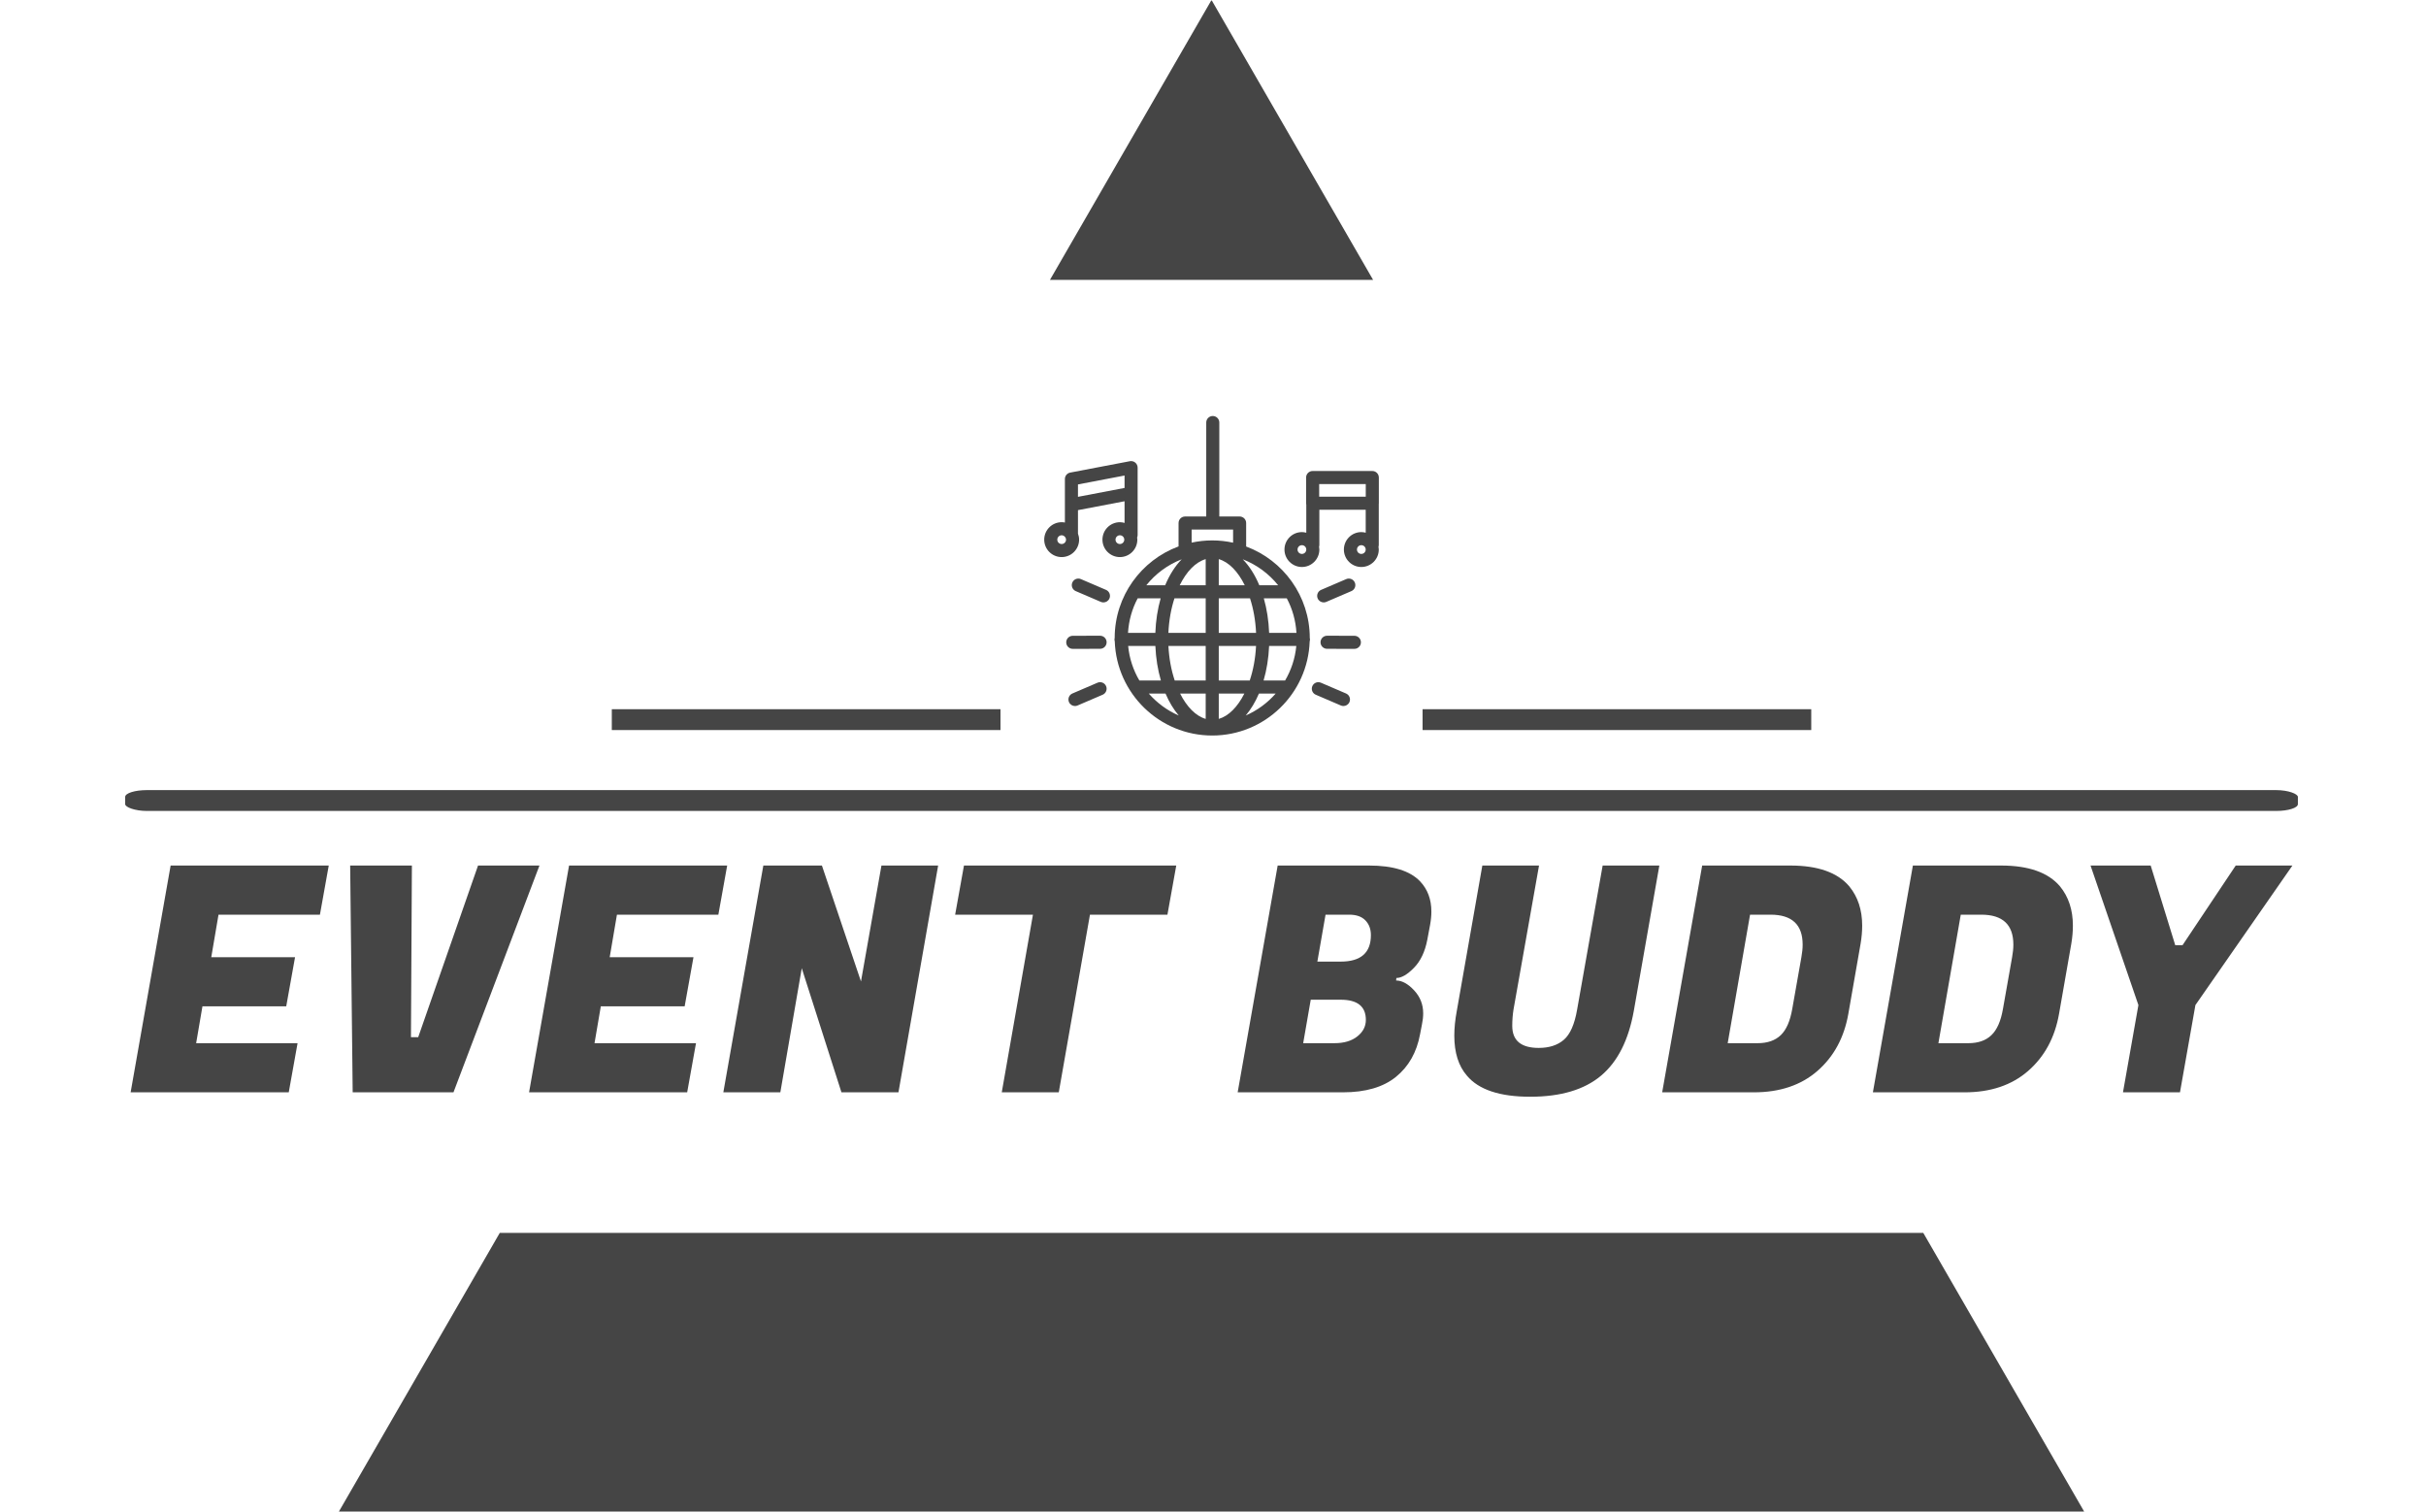 <svg xmlns="http://www.w3.org/2000/svg" version="1.1" xmlns:xlink="http://www.w3.org/1999/xlink" xmlns:svgjs="http://svgjs.dev/svgjs" width="1000" height="623" viewBox="0 0 1000 623"><g transform="matrix(1,0,0,1,-0.606,0.252)"><svg viewBox="0 0 396 247" data-background-color="#fbeaab" preserveAspectRatio="xMidYMid meet" height="623" width="1000" xmlns="http://www.w3.org/2000/svg" xmlns:xlink="http://www.w3.org/1999/xlink"><g id="tight-bounds" transform="matrix(1,0,0,1,0.24,-0.1)"><svg viewBox="0 0 395.52 247.2" height="247.2" width="395.52"><g><svg></svg></g><g><svg viewBox="0 0 395.52 247.2" height="247.2" width="395.52"><g><path xmlns="http://www.w3.org/2000/svg" d="M55.039 247.2l26.403-45.732 232.636 0 26.403 45.732zM197.76 0l26.403 45.732-52.806 0z" fill="#454545" fill-rule="nonzero" stroke="none" stroke-width="1" stroke-linecap="butt" stroke-linejoin="miter" stroke-miterlimit="10" stroke-dasharray="" stroke-dashoffset="0" font-family="none" font-weight="none" font-size="none" text-anchor="none" style="mix-blend-mode: normal" data-fill-palette-color="tertiary"></path></g><g transform="matrix(1,0,0,1,20.222,67.98)"><svg viewBox="0 0 355.076 111.24" height="111.24" width="355.076"><g><svg viewBox="0 0 397.498 124.53" height="111.24" width="355.076"><g><rect width="397.498" height="3.814" x="0" y="68.436" fill="#454545" opacity="1" stroke-width="0" stroke="transparent" fill-opacity="1" class="rect-o-0" data-fill-palette-color="secondary" rx="1%" id="o-0" data-palette-color="#454545"></rect></g><g transform="matrix(1,0,0,1,0.989,82.235)"><svg viewBox="0 0 395.52 42.295" height="42.295" width="395.52"><g id="textblocktransform"><svg viewBox="0 0 395.52 42.295" height="42.295" width="395.52" id="textblock"><g><svg viewBox="0 0 395.52 42.295" height="42.295" width="395.52"><g transform="matrix(1,0,0,1,0,0)"><svg width="395.52" viewBox="0.95 -36 343.18 36.7" height="42.295" data-palette-color="#454545"><path d="M27.45-7.8L26.05 0 0.95 0 7.3-36 32.4-36 31-28.2 14.9-28.2 13.75-21.45 27.05-21.45 25.65-13.65 12.35-13.65 11.35-7.8 27.45-7.8ZM45.45-8.75L46.6-8.75 56.1-36 65.85-36 52.2 0 36.2 0 35.8-36 45.6-36 45.45-8.75ZM90.7-7.8L89.3 0 64.2 0 70.55-36 95.65-36 94.25-28.2 78.15-28.2 77-21.45 90.3-21.45 88.9-13.65 75.59-13.65 74.59-7.8 90.7-7.8ZM120.14-36L129.14-36 122.84 0 113.79 0 107.49-19.7 104.09 0 95.04 0 101.39-36 110.69-36 116.89-17.6 120.14-36ZM166.94-36L165.54-28.2 153.24-28.2 148.29 0 139.24 0 144.19-28.2 131.84-28.2 133.24-36 166.94-36ZM183.04-36L197.54-36Q203.24-36 205.64-33.5L205.64-33.5Q207.44-31.6 207.44-28.7L207.44-28.7Q207.44-27.7 207.24-26.6L207.24-26.6 206.79-24.2Q206.24-21.35 204.66-19.75 203.09-18.15 201.89-18.15L201.89-18.15 201.84-17.75Q203.24-17.75 204.69-16.2 206.14-14.65 206.14-12.55L206.14-12.55Q206.14-11.7 205.94-10.75L205.94-10.75 205.64-9.2Q204.84-4.9 201.81-2.45 198.79 0 193.39 0L193.39 0 176.69 0 183.04-36ZM193.04-14.7L193.04-14.7 188.29-14.7 187.09-7.8 191.84-7.8Q191.94-7.8 192.04-7.8L192.04-7.8Q194.34-7.8 195.69-8.88 197.04-9.95 197.04-11.5L197.04-11.5Q197.04-14.7 193.04-14.7ZM194.39-28.2L194.39-28.2 190.64-28.2 189.34-20.75 193.04-20.75Q197.84-20.75 197.84-24.95L197.84-24.95Q197.84-26.4 196.96-27.3 196.09-28.2 194.39-28.2ZM234.36-2.63Q230.38 0.7 223.13 0.7 215.88 0.7 213.08-2.65L213.08-2.65Q211.08-4.95 211.08-9L211.08-9Q211.08-10.8 211.48-12.95L211.48-12.95 215.53-36 224.53-36 220.48-13.15Q220.28-11.9 220.28-10.55L220.28-10.55Q220.28-7.05 224.48-7.05L224.48-7.05Q226.98-7.05 228.48-8.35 229.98-9.65 230.58-13.15L230.58-13.15 234.63-36 243.63-36 239.58-12.95Q238.33-5.95 234.36-2.63ZM250.43-36L264.43-36Q270.98-36 273.78-32.7L273.78-32.7Q275.83-30.2 275.83-26.45L275.83-26.45Q275.83-25.1 275.58-23.6L275.58-23.6 273.63-12.45Q272.63-6.8 268.73-3.4 264.83 0 258.63 0L258.63 0 244.08 0 250.43-36ZM261.28-28.2L261.28-28.2 258.03-28.2 254.48-7.8 259.23-7.8Q261.58-7.8 262.91-9.08 264.23-10.35 264.73-13.25L264.73-13.25 266.18-21.45Q266.38-22.55 266.38-23.45L266.38-23.45Q266.38-28.2 261.28-28.2ZM283.88-36L297.88-36Q304.43-36 307.23-32.7L307.23-32.7Q309.28-30.2 309.28-26.45L309.28-26.45Q309.28-25.1 309.03-23.6L309.03-23.6 307.08-12.45Q306.08-6.8 302.18-3.4 298.28 0 292.08 0L292.08 0 277.53 0 283.88-36ZM294.73-28.2L294.73-28.2 291.48-28.2 287.93-7.8 292.68-7.8Q295.03-7.8 296.35-9.08 297.68-10.35 298.18-13.25L298.18-13.25 299.63-21.45Q299.83-22.55 299.83-23.45L299.83-23.45Q299.83-28.2 294.73-28.2ZM325.53-23.35L326.68-23.35 335.13-36 344.13-36 328.73-13.85 326.28 0 317.23 0 319.68-13.85 312.08-36 321.63-36 325.53-23.35Z" opacity="1" transform="matrix(1,0,0,1,0,0)" fill="#454545" class="undefined-text-0" data-fill-palette-color="primary" id="text-0"></path></svg></g></svg></g></svg></g></svg></g><g transform="matrix(1,0,0,1,160.139,0)"><svg viewBox="0 0 77.22 58.451" height="58.451" width="77.22"><g><svg xmlns="http://www.w3.org/2000/svg" xmlns:xlink="http://www.w3.org/1999/xlink" version="1.1" x="8" y="0" viewBox="6.11 7.911 76.804 73.331" enable-background="new 0 0 90 90" xml:space="preserve" height="58.451" width="61.22" class="icon-icon-0" data-fill-palette-color="accent" id="icon-0"><g fill="#454545" data-fill-palette-color="accent"><path d="M82.914 22.033c0-0.829-0.672-1.5-1.5-1.5H67.719c-0.828 0-1.5 0.671-1.5 1.5v5.902c0 0.118 0.017 0.232 0.043 0.342v6.422c-0.323-0.084-0.656-0.143-1.005-0.143-2.208 0-4.004 1.796-4.004 4.004s1.796 4.004 4.004 4.004 4.005-1.796 4.005-4.004c0-0.222-0.031-0.435-0.065-0.647 0.038-0.133 0.065-0.27 0.065-0.415v-8.063H79.9v5.264c-0.323-0.084-0.655-0.143-1.004-0.143-2.208 0-4.004 1.796-4.004 4.004s1.796 4.004 4.004 4.004S82.9 40.768 82.9 38.56c0-0.222-0.031-0.435-0.065-0.647 0.038-0.133 0.065-0.27 0.065-0.415v-9.427c0.004-0.045 0.014-0.089 0.014-0.136V22.033zM69.219 23.533h10.694v2.902H69.219V23.533zM65.257 39.565c-0.554 0-1.004-0.451-1.004-1.004s0.45-1.004 1.004-1.004 1.005 0.451 1.005 1.004S65.811 39.565 65.257 39.565zM78.896 39.565c-0.554 0-1.004-0.451-1.004-1.004s0.45-1.004 1.004-1.004S79.9 38.006 79.9 38.56 79.45 39.565 78.896 39.565z" fill="#454545" data-fill-palette-color="accent"></path><path d="M14.119 36.287c0-0.489-0.101-0.952-0.262-1.385v-5.386l10.694-2.04v4.971c-0.343-0.096-0.698-0.164-1.071-0.164-2.208 0-4.005 1.796-4.005 4.004s1.797 4.004 4.005 4.004 4.004-1.796 4.004-4.004c0-0.166-0.029-0.323-0.049-0.484 0.075-0.178 0.116-0.373 0.116-0.579v-9.562V19.76c0-0.447-0.199-0.871-0.544-1.156-0.346-0.285-0.8-0.401-1.237-0.318l-13.694 2.612c-0.707 0.135-1.219 0.753-1.219 1.474v5.903 4.083c-0.241-0.046-0.489-0.075-0.743-0.075-2.208 0-4.004 1.796-4.004 4.004s1.796 4.004 4.004 4.004S14.119 38.495 14.119 36.287zM23.48 37.292c-0.554 0-1.005-0.451-1.005-1.004s0.451-1.004 1.005-1.004 1.004 0.45 1.004 1.004S24.034 37.292 23.48 37.292zM13.857 23.613l10.694-2.04v2.849l-10.694 2.04V23.613zM10.114 37.292c-0.554 0-1.004-0.451-1.004-1.004s0.45-1.004 1.004-1.004c0.371 0 0.683 0.211 0.857 0.511 0.022 0.053 0.052 0.102 0.079 0.151 0.039 0.107 0.069 0.22 0.069 0.341C11.119 36.841 10.667 37.292 10.114 37.292z" fill="#454545" data-fill-palette-color="accent"></path><path d="M67.062 58.822c-0.013-9.595-6.093-17.793-14.602-20.96v-5.389c0-0.829-0.672-1.5-1.5-1.5h-4.662V9.411c0-0.829-0.672-1.5-1.5-1.5s-1.5 0.671-1.5 1.5v21.562h-4.854c-0.828 0-1.5 0.671-1.5 1.5v5.366c-8.54 3.151-14.647 11.366-14.66 20.983-0.03 0.118-0.051 0.24-0.051 0.367 0 0.149 0.029 0.291 0.069 0.427 0.405 11.993 10.281 21.626 22.37 21.626s21.966-9.633 22.37-21.626c0.041-0.136 0.069-0.278 0.069-0.427C67.113 59.062 67.092 58.941 67.062 58.822zM61.398 68.617h-4.939c0.706-2.413 1.148-5.082 1.269-7.927h6.242C63.699 63.562 62.788 66.245 61.398 68.617zM25.377 60.69h6.243c0.121 2.845 0.563 5.515 1.269 7.927h-4.94C26.559 66.245 25.648 63.562 25.377 60.69zM27.558 49.762h5.276c-0.689 2.417-1.113 5.087-1.219 7.927h-6.272C25.513 54.84 26.284 52.152 27.558 49.762zM46.173 46.762v-6.004c2.333 0.672 4.427 2.866 5.966 6.004H46.173zM53.347 49.762c0.773 2.376 1.265 5.07 1.388 7.927h-8.562v-7.927H53.347zM43.173 40.759v6.004h-5.965C38.748 43.625 40.841 41.431 43.173 40.759zM43.173 49.762v7.927h-8.561c0.123-2.857 0.615-5.551 1.388-7.927H43.173zM34.618 60.69h8.555v7.927h-7.108C35.273 66.247 34.758 63.554 34.618 60.69zM43.173 71.617v5.811c-2.284-0.658-4.34-2.776-5.87-5.811H43.173zM46.173 77.428v-5.811h5.871C50.514 74.652 48.458 76.77 46.173 77.428zM46.173 68.617V60.69h8.556c-0.14 2.864-0.655 5.557-1.447 7.927H46.173zM57.733 57.69c-0.106-2.841-0.531-5.511-1.219-7.927h5.133c0.046 0 0.09-0.01 0.135-0.014 1.278 2.393 2.051 5.086 2.222 7.941C64.004 57.69 57.733 57.69 57.733 57.69zM59.806 46.762h-4.325c-1.001-2.401-2.295-4.424-3.799-5.968C54.891 42.045 57.687 44.116 59.806 46.762zM39.945 33.973h9.516v3.011c-1.543-0.338-3.144-0.521-4.787-0.521-1.622 0-3.203 0.178-4.729 0.507V33.973zM37.666 40.794c-1.505 1.544-2.799 3.567-3.799 5.968H29.54C31.66 44.116 34.456 42.044 37.666 40.794zM30.114 71.617h3.839c0.832 1.948 1.857 3.643 3.032 5.029C34.333 75.495 31.997 73.761 30.114 71.617zM52.362 76.645c1.176-1.385 2.2-3.08 3.032-5.028h3.838C57.35 73.761 55.014 75.494 52.362 76.645z" fill="#454545" data-fill-palette-color="accent"></path><path d="M20.295 47.815l-5.764-2.473c-0.766-0.328-1.644 0.026-1.971 0.787-0.326 0.761 0.026 1.643 0.787 1.97l5.764 2.473c0.193 0.083 0.394 0.122 0.591 0.122 0.582 0 1.136-0.341 1.38-0.909C21.409 49.023 21.056 48.141 20.295 47.815z" fill="#454545" data-fill-palette-color="accent"></path><path d="M18.341 69.122l-5.764 2.473c-0.761 0.327-1.113 1.208-0.787 1.97 0.244 0.569 0.798 0.909 1.38 0.909 0.197 0 0.397-0.039 0.591-0.122l5.764-2.473c0.761-0.327 1.113-1.208 0.787-1.97C19.985 69.147 19.105 68.793 18.341 69.122z" fill="#454545" data-fill-palette-color="accent"></path><path d="M12.664 61.353l6.271-0.013c0.829-0.002 1.499-0.675 1.497-1.503s-0.673-1.497-1.5-1.497c-0.001 0-0.002 0-0.003 0l-6.271 0.013c-0.829 0.002-1.499 0.675-1.497 1.503s0.673 1.497 1.5 1.497C12.663 61.353 12.664 61.353 12.664 61.353z" fill="#454545" data-fill-palette-color="accent"></path><path d="M70.259 50.693c0.197 0 0.397-0.039 0.591-0.122l5.764-2.473c0.761-0.327 1.113-1.208 0.787-1.97-0.327-0.762-1.207-1.114-1.971-0.787l-5.764 2.473c-0.761 0.327-1.113 1.208-0.787 1.97C69.123 50.353 69.677 50.693 70.259 50.693z" fill="#454545" data-fill-palette-color="accent"></path><path d="M75.383 71.594l-5.763-2.473c-0.766-0.33-1.645 0.026-1.971 0.787s0.026 1.643 0.787 1.97l5.763 2.473c0.193 0.083 0.394 0.122 0.591 0.122 0.582 0 1.136-0.341 1.38-0.909C76.497 72.803 76.144 71.921 75.383 71.594z" fill="#454545" data-fill-palette-color="accent"></path><path d="M77.303 58.353l-6.271-0.013c-0.001 0-0.002 0-0.003 0-0.827 0-1.498 0.669-1.5 1.497-0.002 0.828 0.668 1.501 1.497 1.503l6.271 0.013c0 0 0.002 0 0.003 0 0.827 0 1.498-0.669 1.5-1.497C78.802 59.028 78.132 58.355 77.303 58.353z" fill="#454545" data-fill-palette-color="accent"></path></g></svg></g></svg></g><g><rect width="71.109" height="3.814" y="53.637" x="237.359" fill="#454545" data-fill-palette-color="secondary"></rect><rect width="71.109" height="3.814" y="53.637" x="89.03" fill="#454545" data-fill-palette-color="secondary"></rect></g></svg></g></svg></g></svg></g><defs></defs></svg><rect width="395.52" height="247.2" fill="none" stroke="none" visibility="hidden"></rect></g></svg></g></svg>